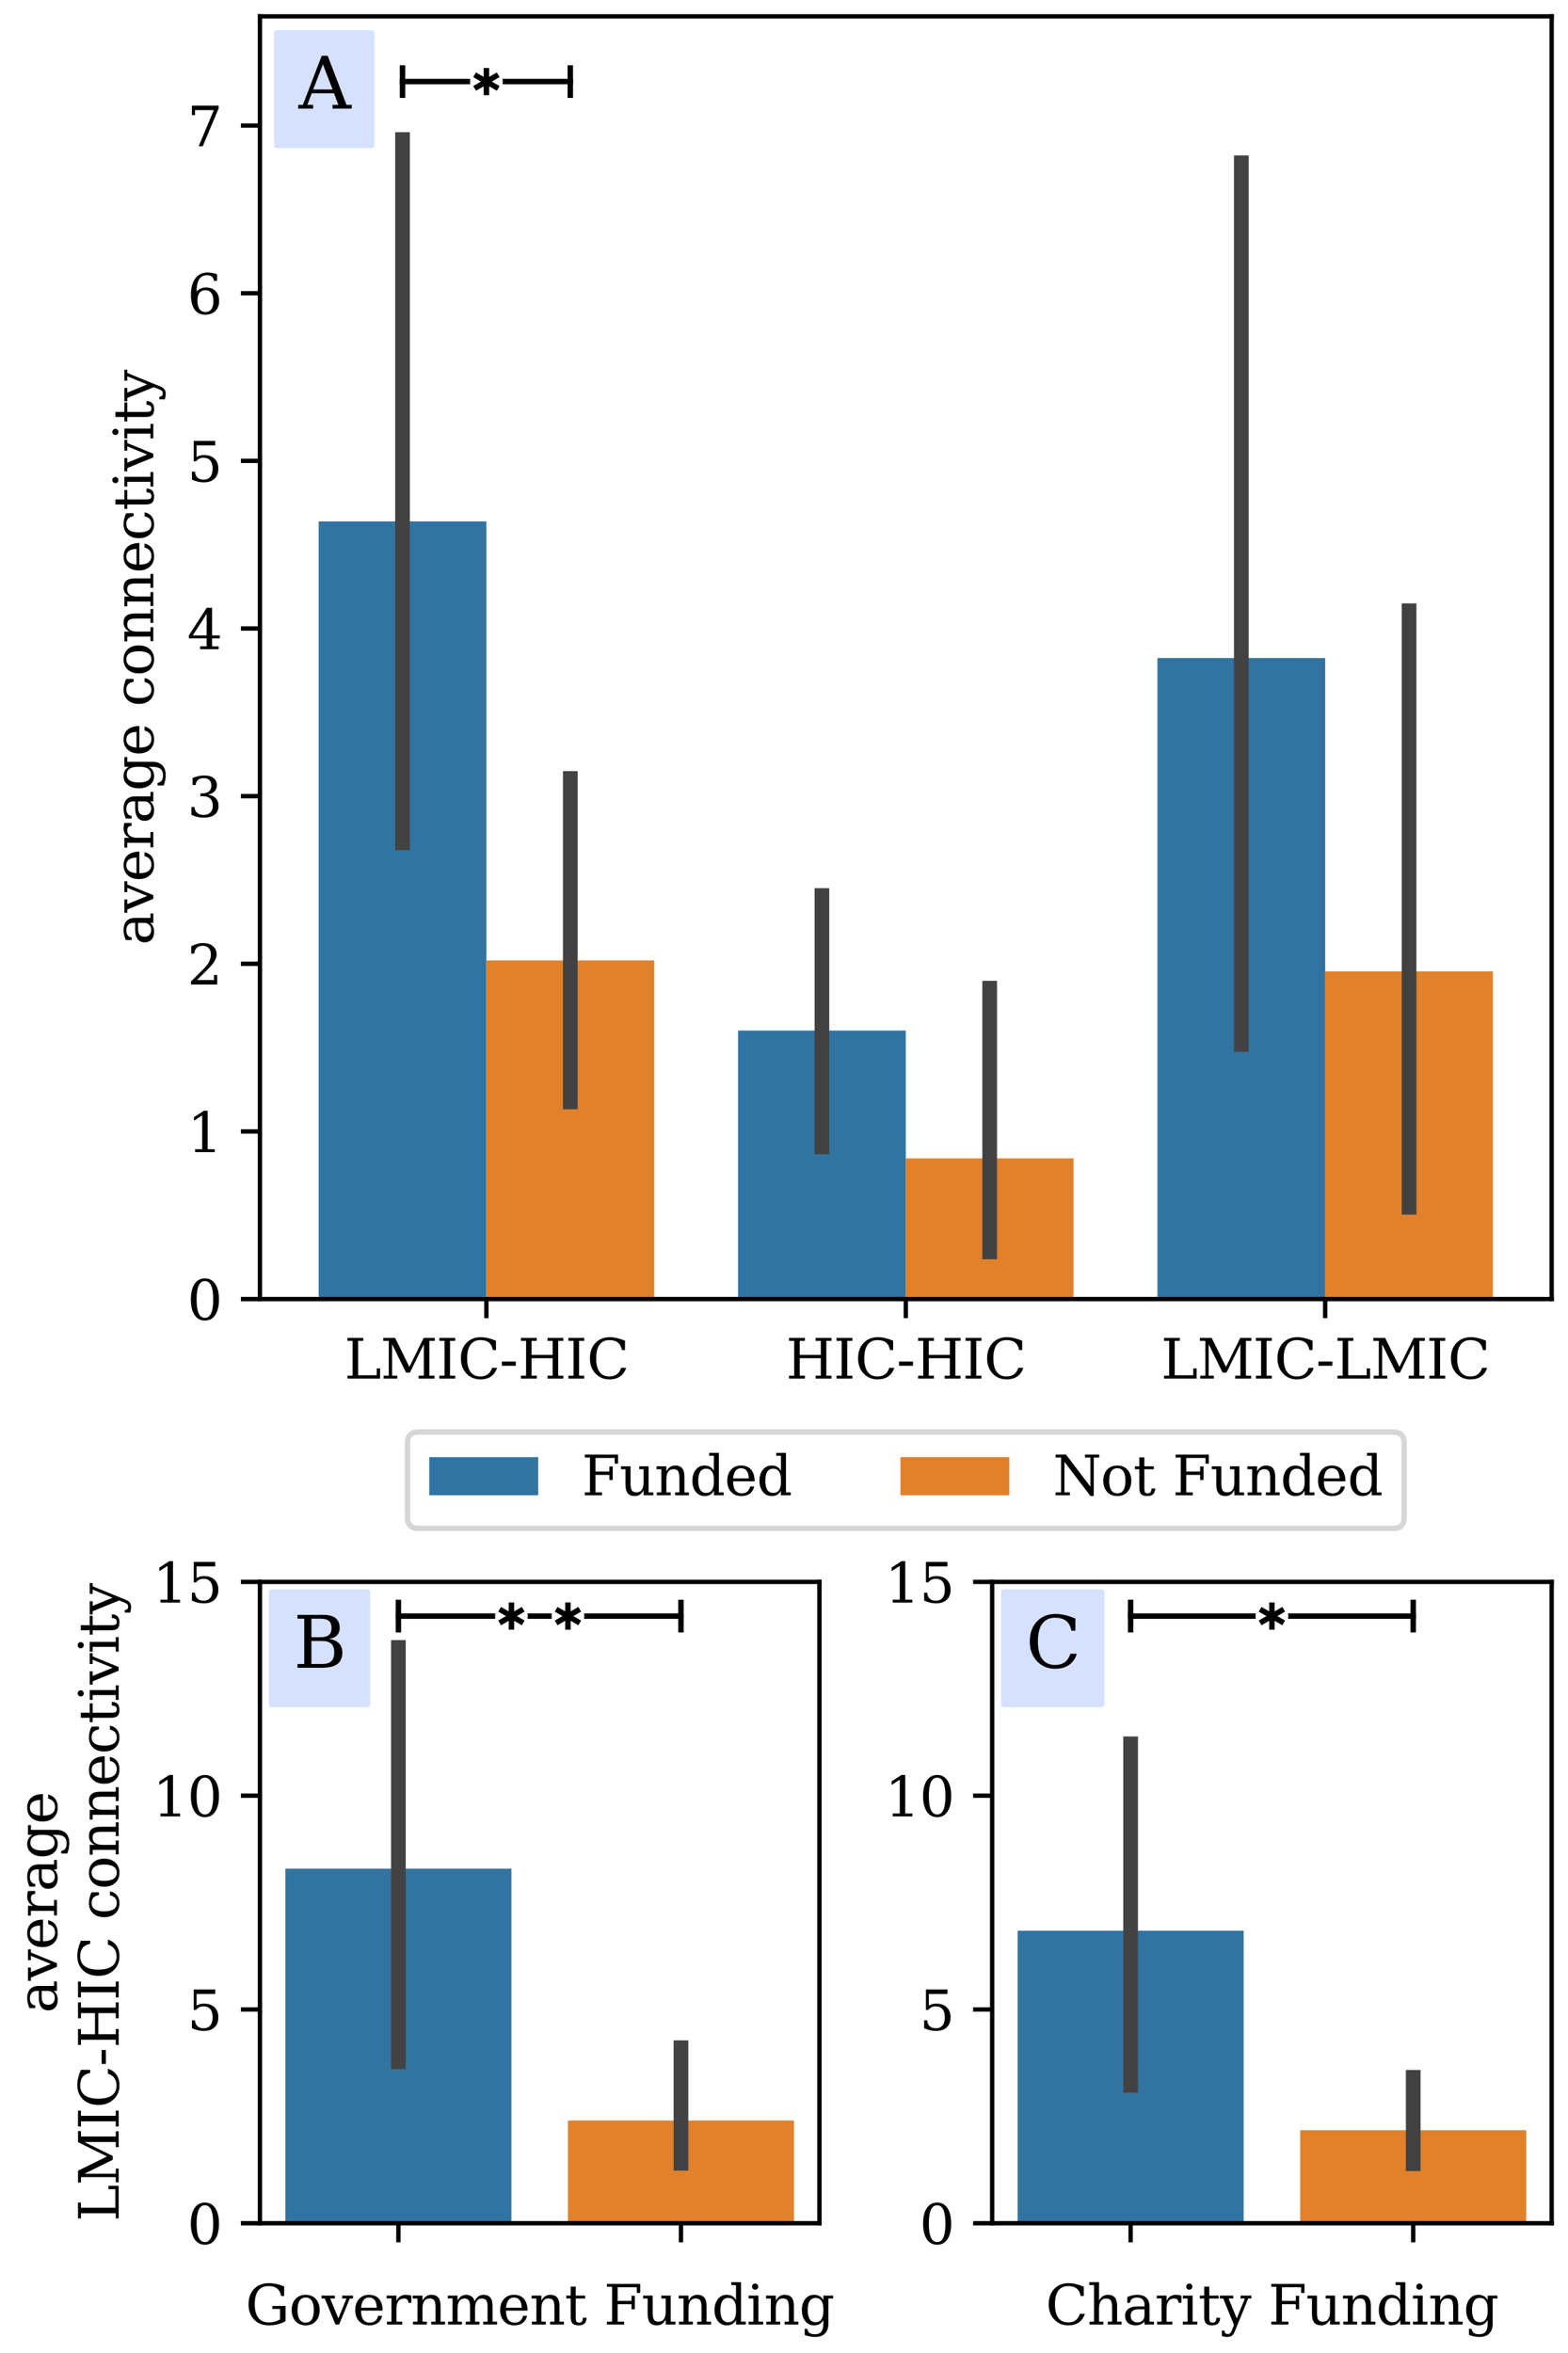 <?xml version="1.0" encoding="utf-8" standalone="no"?>
<!DOCTYPE svg PUBLIC "-//W3C//DTD SVG 1.1//EN"
  "http://www.w3.org/Graphics/SVG/1.1/DTD/svg11.dtd">
<svg xmlns:xlink="http://www.w3.org/1999/xlink" width="288pt" height="432pt" viewBox="0 0 288 432" xmlns="http://www.w3.org/2000/svg" version="1.1">
 <defs>
  <style type="text/css">*{stroke-linejoin: round; stroke-linecap: butt}</style>
 </defs>
 <g id="figure_1">
  <g id="patch_1">
   <path d="M 0 432 
L 288 432 
L 288 0 
L 0 0 
z
" style="fill: #ffffff"/>
  </g>
  <g id="axes_1">
   <g id="patch_2">
    <path d="M 47.743 238.504 
L 285 238.504 
L 285 3 
L 47.743 3 
z
" style="fill: #ffffff"/>
   </g>
   <g id="patch_3">
    <path d="M 58.528 238.504 
L 89.34 238.504 
L 89.34 95.728 
L 58.528 95.728 
z
" clip-path="url(#pea727754aa)" style="fill: #3274a1"/>
   </g>
   <g id="patch_4">
    <path d="M 135.559 238.504 
L 166.372 238.504 
L 166.372 189.202 
L 135.559 189.202 
z
" clip-path="url(#pea727754aa)" style="fill: #3274a1"/>
   </g>
   <g id="patch_5">
    <path d="M 212.59 238.504 
L 243.403 238.504 
L 243.403 120.806 
L 212.59 120.806 
z
" clip-path="url(#pea727754aa)" style="fill: #3274a1"/>
   </g>
   <g id="patch_6">
    <path d="M 89.34 238.504 
L 120.153 238.504 
L 120.153 176.329 
L 89.34 176.329 
z
" clip-path="url(#pea727754aa)" style="fill: #e1812c"/>
   </g>
   <g id="patch_7">
    <path d="M 166.372 238.504 
L 197.184 238.504 
L 197.184 212.675 
L 166.372 212.675 
z
" clip-path="url(#pea727754aa)" style="fill: #e1812c"/>
   </g>
   <g id="patch_8">
    <path d="M 243.403 238.504 
L 274.215 238.504 
L 274.215 178.34 
L 243.403 178.34 
z
" clip-path="url(#pea727754aa)" style="fill: #e1812c"/>
   </g>
   <g id="matplotlib.axis_1">
    <g id="xtick_1">
     <g id="line2d_1">
      <defs>
       <path id="m76a4010982" d="M 0 0 
L 0 3.5 
" style="stroke: #000000; stroke-width: 0.8"/>
      </defs>
      <g>
       <use xlink:href="#m76a4010982" x="89.34" y="238.504" style="stroke: #000000; stroke-width: 0.8"/>
      </g>
     </g>
     <g id="text_1">
      <!-- LMIC-HIC -->
      <g transform="translate(63.249 253.102)scale(0.1 -0.1)">
       <defs>
        <path id="DejaVuSerif-4c" d="M 353 0 
L 353 331 
L 947 331 
L 947 4331 
L 353 4331 
L 353 4666 
L 2175 4666 
L 2175 4331 
L 1581 4331 
L 1581 384 
L 3713 384 
L 3713 1166 
L 4097 1166 
L 4097 0 
L 353 0 
z
" transform="scale(0.016)"/>
        <path id="DejaVuSerif-4d" d="M 353 0 
L 353 331 
L 947 331 
L 947 4331 
L 319 4331 
L 319 4666 
L 1678 4666 
L 3316 1344 
L 4953 4666 
L 6228 4666 
L 6228 4331 
L 5606 4331 
L 5606 331 
L 6203 331 
L 6203 0 
L 4378 0 
L 4378 331 
L 4972 331 
L 4972 3938 
L 3372 684 
L 2931 684 
L 1331 3938 
L 1331 331 
L 1925 331 
L 1925 0 
L 353 0 
z
" transform="scale(0.016)"/>
        <path id="DejaVuSerif-49" d="M 1581 331 
L 2175 331 
L 2175 0 
L 353 0 
L 353 331 
L 947 331 
L 947 4331 
L 353 4331 
L 353 4666 
L 2175 4666 
L 2175 4331 
L 1581 4331 
L 1581 331 
z
" transform="scale(0.016)"/>
        <path id="DejaVuSerif-43" d="M 4513 1234 
Q 4306 581 3820 245 
Q 3334 -91 2591 -91 
Q 2134 -91 1743 65 
Q 1353 222 1050 525 
Q 700 875 529 1320 
Q 359 1766 359 2328 
Q 359 3416 987 4083 
Q 1616 4750 2644 4750 
Q 3025 4750 3456 4650 
Q 3888 4550 4384 4347 
L 4384 3272 
L 4031 3272 
Q 3916 3859 3567 4137 
Q 3219 4416 2591 4416 
Q 1844 4416 1459 3886 
Q 1075 3356 1075 2328 
Q 1075 1303 1459 773 
Q 1844 244 2591 244 
Q 3113 244 3450 492 
Q 3788 741 3938 1234 
L 4513 1234 
z
" transform="scale(0.016)"/>
        <path id="DejaVuSerif-2d" d="M 281 1959 
L 1881 1959 
L 1881 1472 
L 281 1472 
L 281 1959 
z
" transform="scale(0.016)"/>
        <path id="DejaVuSerif-48" d="M 353 0 
L 353 331 
L 947 331 
L 947 4331 
L 353 4331 
L 353 4666 
L 2175 4666 
L 2175 4331 
L 1581 4331 
L 1581 2719 
L 4000 2719 
L 4000 4331 
L 3406 4331 
L 3406 4666 
L 5228 4666 
L 5228 4331 
L 4634 4331 
L 4634 331 
L 5228 331 
L 5228 0 
L 3406 0 
L 3406 331 
L 4000 331 
L 4000 2338 
L 1581 2338 
L 1581 331 
L 2175 331 
L 2175 0 
L 353 0 
z
" transform="scale(0.016)"/>
       </defs>
       <use xlink:href="#DejaVuSerif-4c"/>
       <use xlink:href="#DejaVuSerif-4d" x="66.406"/>
       <use xlink:href="#DejaVuSerif-49" x="168.799"/>
       <use xlink:href="#DejaVuSerif-43" x="208.301"/>
       <use xlink:href="#DejaVuSerif-2d" x="284.814"/>
       <use xlink:href="#DejaVuSerif-48" x="318.604"/>
       <use xlink:href="#DejaVuSerif-49" x="405.811"/>
       <use xlink:href="#DejaVuSerif-43" x="445.312"/>
      </g>
     </g>
    </g>
    <g id="xtick_2">
     <g id="line2d_2">
      <g>
       <use xlink:href="#m76a4010982" x="166.372" y="238.504" style="stroke: #000000; stroke-width: 0.8"/>
      </g>
     </g>
     <g id="text_2">
      <!-- HIC-HIC -->
      <g transform="translate(144.36 253.102)scale(0.1 -0.1)">
       <use xlink:href="#DejaVuSerif-48"/>
       <use xlink:href="#DejaVuSerif-49" x="87.207"/>
       <use xlink:href="#DejaVuSerif-43" x="126.709"/>
       <use xlink:href="#DejaVuSerif-2d" x="203.223"/>
       <use xlink:href="#DejaVuSerif-48" x="237.012"/>
       <use xlink:href="#DejaVuSerif-49" x="324.219"/>
       <use xlink:href="#DejaVuSerif-43" x="363.721"/>
      </g>
     </g>
    </g>
    <g id="xtick_3">
     <g id="line2d_3">
      <g>
       <use xlink:href="#m76a4010982" x="243.403" y="238.504" style="stroke: #000000; stroke-width: 0.8"/>
      </g>
     </g>
     <g id="text_3">
      <!-- LMIC-LMIC -->
      <g transform="translate(213.232 253.102)scale(0.1 -0.1)">
       <use xlink:href="#DejaVuSerif-4c"/>
       <use xlink:href="#DejaVuSerif-4d" x="66.406"/>
       <use xlink:href="#DejaVuSerif-49" x="168.799"/>
       <use xlink:href="#DejaVuSerif-43" x="208.301"/>
       <use xlink:href="#DejaVuSerif-2d" x="284.814"/>
       <use xlink:href="#DejaVuSerif-4c" x="318.604"/>
       <use xlink:href="#DejaVuSerif-4d" x="385.01"/>
       <use xlink:href="#DejaVuSerif-49" x="487.402"/>
       <use xlink:href="#DejaVuSerif-43" x="526.904"/>
      </g>
     </g>
    </g>
   </g>
   <g id="matplotlib.axis_2">
    <g id="ytick_1">
     <g id="line2d_4">
      <defs>
       <path id="mca12a93a4d" d="M 0 0 
L -3.5 0 
" style="stroke: #000000; stroke-width: 0.8"/>
      </defs>
      <g>
       <use xlink:href="#mca12a93a4d" x="47.743" y="238.504" style="stroke: #000000; stroke-width: 0.8"/>
      </g>
     </g>
     <g id="text_4">
      <!-- 0 -->
      <g transform="translate(34.381 242.303)scale(0.1 -0.1)">
       <defs>
        <path id="DejaVuSerif-30" d="M 2034 219 
Q 2513 219 2750 744 
Q 2988 1269 2988 2328 
Q 2988 3391 2750 3916 
Q 2513 4441 2034 4441 
Q 1556 4441 1318 3916 
Q 1081 3391 1081 2328 
Q 1081 1269 1318 744 
Q 1556 219 2034 219 
z
M 2034 -91 
Q 1275 -91 848 546 
Q 422 1184 422 2328 
Q 422 3475 848 4112 
Q 1275 4750 2034 4750 
Q 2797 4750 3222 4112 
Q 3647 3475 3647 2328 
Q 3647 1184 3222 546 
Q 2797 -91 2034 -91 
z
" transform="scale(0.016)"/>
       </defs>
       <use xlink:href="#DejaVuSerif-30"/>
      </g>
     </g>
    </g>
    <g id="ytick_2">
     <g id="line2d_5">
      <g>
       <use xlink:href="#mca12a93a4d" x="47.743" y="207.726" style="stroke: #000000; stroke-width: 0.8"/>
      </g>
     </g>
     <g id="text_5">
      <!-- 1 -->
      <g transform="translate(34.381 211.525)scale(0.1 -0.1)">
       <defs>
        <path id="DejaVuSerif-31" d="M 909 0 
L 909 331 
L 1722 331 
L 1722 4213 
L 781 3603 
L 781 4013 
L 1919 4750 
L 2350 4750 
L 2350 331 
L 3163 331 
L 3163 0 
L 909 0 
z
" transform="scale(0.016)"/>
       </defs>
       <use xlink:href="#DejaVuSerif-31"/>
      </g>
     </g>
    </g>
    <g id="ytick_3">
     <g id="line2d_6">
      <g>
       <use xlink:href="#mca12a93a4d" x="47.743" y="176.948" style="stroke: #000000; stroke-width: 0.8"/>
      </g>
     </g>
     <g id="text_6">
      <!-- 2 -->
      <g transform="translate(34.381 180.747)scale(0.1 -0.1)">
       <defs>
        <path id="DejaVuSerif-32" d="M 819 3553 
L 469 3553 
L 469 4384 
Q 803 4563 1142 4656 
Q 1481 4750 1806 4750 
Q 2534 4750 2956 4397 
Q 3378 4044 3378 3438 
Q 3378 2753 2422 1800 
Q 2347 1728 2309 1691 
L 1131 513 
L 3078 513 
L 3078 1088 
L 3444 1088 
L 3444 0 
L 434 0 
L 434 341 
L 1850 1753 
Q 2319 2222 2519 2614 
Q 2719 3006 2719 3438 
Q 2719 3909 2473 4175 
Q 2228 4441 1797 4441 
Q 1350 4441 1106 4219 
Q 863 3997 819 3553 
z
" transform="scale(0.016)"/>
       </defs>
       <use xlink:href="#DejaVuSerif-32"/>
      </g>
     </g>
    </g>
    <g id="ytick_4">
     <g id="line2d_7">
      <g>
       <use xlink:href="#mca12a93a4d" x="47.743" y="146.17" style="stroke: #000000; stroke-width: 0.8"/>
      </g>
     </g>
     <g id="text_7">
      <!-- 3 -->
      <g transform="translate(34.381 149.969)scale(0.1 -0.1)">
       <defs>
        <path id="DejaVuSerif-33" d="M 622 4469 
Q 988 4606 1323 4678 
Q 1659 4750 1953 4750 
Q 2638 4750 3022 4454 
Q 3406 4159 3406 3634 
Q 3406 3213 3140 2930 
Q 2875 2647 2388 2547 
Q 2963 2466 3280 2130 
Q 3597 1794 3597 1259 
Q 3597 606 3158 257 
Q 2719 -91 1894 -91 
Q 1528 -91 1179 -12 
Q 831 66 488 225 
L 488 1131 
L 838 1131 
Q 869 681 1141 450 
Q 1413 219 1906 219 
Q 2384 219 2661 495 
Q 2938 772 2938 1253 
Q 2938 1803 2653 2086 
Q 2369 2369 1819 2369 
L 1522 2369 
L 1522 2688 
L 1678 2688 
Q 2225 2688 2498 2914 
Q 2772 3141 2772 3597 
Q 2772 4006 2547 4223 
Q 2322 4441 1900 4441 
Q 1478 4441 1245 4241 
Q 1013 4041 972 3647 
L 622 3647 
L 622 4469 
z
" transform="scale(0.016)"/>
       </defs>
       <use xlink:href="#DejaVuSerif-33"/>
      </g>
     </g>
    </g>
    <g id="ytick_5">
     <g id="line2d_8">
      <g>
       <use xlink:href="#mca12a93a4d" x="47.743" y="115.392" style="stroke: #000000; stroke-width: 0.8"/>
      </g>
     </g>
     <g id="text_8">
      <!-- 4 -->
      <g transform="translate(34.381 119.191)scale(0.1 -0.1)">
       <defs>
        <path id="DejaVuSerif-34" d="M 2234 1581 
L 2234 4063 
L 641 1581 
L 2234 1581 
z
M 3609 0 
L 1484 0 
L 1484 331 
L 2234 331 
L 2234 1247 
L 197 1247 
L 197 1588 
L 2241 4750 
L 2859 4750 
L 2859 1581 
L 3750 1581 
L 3750 1247 
L 2859 1247 
L 2859 331 
L 3609 331 
L 3609 0 
z
" transform="scale(0.016)"/>
       </defs>
       <use xlink:href="#DejaVuSerif-34"/>
      </g>
     </g>
    </g>
    <g id="ytick_6">
     <g id="line2d_9">
      <g>
       <use xlink:href="#mca12a93a4d" x="47.743" y="84.613" style="stroke: #000000; stroke-width: 0.8"/>
      </g>
     </g>
     <g id="text_9">
      <!-- 5 -->
      <g transform="translate(34.381 88.413)scale(0.1 -0.1)">
       <defs>
        <path id="DejaVuSerif-35" d="M 3219 4666 
L 3219 4153 
L 1081 4153 
L 1081 2816 
Q 1244 2928 1461 2984 
Q 1678 3041 1947 3041 
Q 2703 3041 3140 2622 
Q 3578 2203 3578 1478 
Q 3578 738 3136 323 
Q 2694 -91 1894 -91 
Q 1572 -91 1234 -12 
Q 897 66 544 225 
L 544 1131 
L 897 1131 
Q 925 688 1179 453 
Q 1434 219 1894 219 
Q 2388 219 2653 544 
Q 2919 869 2919 1478 
Q 2919 2084 2655 2407 
Q 2391 2731 1894 2731 
Q 1613 2731 1398 2631 
Q 1184 2531 1019 2322 
L 750 2322 
L 750 4666 
L 3219 4666 
z
" transform="scale(0.016)"/>
       </defs>
       <use xlink:href="#DejaVuSerif-35"/>
      </g>
     </g>
    </g>
    <g id="ytick_7">
     <g id="line2d_10">
      <g>
       <use xlink:href="#mca12a93a4d" x="47.743" y="53.835" style="stroke: #000000; stroke-width: 0.8"/>
      </g>
     </g>
     <g id="text_10">
      <!-- 6 -->
      <g transform="translate(34.381 57.635)scale(0.1 -0.1)">
       <defs>
        <path id="DejaVuSerif-36" d="M 2094 219 
Q 2534 219 2771 542 
Q 3009 866 3009 1472 
Q 3009 2078 2771 2401 
Q 2534 2725 2094 2725 
Q 1647 2725 1412 2412 
Q 1178 2100 1178 1509 
Q 1178 888 1415 553 
Q 1653 219 2094 219 
z
M 1075 2569 
Q 1288 2803 1556 2918 
Q 1825 3034 2163 3034 
Q 2859 3034 3264 2615 
Q 3669 2197 3669 1472 
Q 3669 763 3233 336 
Q 2797 -91 2069 -91 
Q 1278 -91 853 498 
Q 428 1088 428 2181 
Q 428 3406 931 4078 
Q 1434 4750 2350 4750 
Q 2597 4750 2869 4703 
Q 3141 4656 3425 4563 
L 3425 3794 
L 3072 3794 
Q 3034 4109 2831 4275 
Q 2628 4441 2284 4441 
Q 1678 4441 1381 3981 
Q 1084 3522 1075 2569 
z
" transform="scale(0.016)"/>
       </defs>
       <use xlink:href="#DejaVuSerif-36"/>
      </g>
     </g>
    </g>
    <g id="ytick_8">
     <g id="line2d_11">
      <g>
       <use xlink:href="#mca12a93a4d" x="47.743" y="23.057" style="stroke: #000000; stroke-width: 0.8"/>
      </g>
     </g>
     <g id="text_11">
      <!-- 7 -->
      <g transform="translate(34.381 26.857)scale(0.1 -0.1)">
       <defs>
        <path id="DejaVuSerif-37" d="M 3609 4347 
L 1784 0 
L 1319 0 
L 3059 4153 
L 903 4153 
L 903 3578 
L 538 3578 
L 538 4666 
L 3609 4666 
L 3609 4347 
z
" transform="scale(0.016)"/>
       </defs>
       <use xlink:href="#DejaVuSerif-37"/>
      </g>
     </g>
    </g>
    <g id="text_12">
     <!-- average connectivity -->
     <g transform="translate(28.159 173.515)rotate(-90)scale(0.1 -0.1)">
      <defs>
       <path id="DejaVuSerif-61" d="M 2547 1044 
L 2547 1747 
L 1806 1747 
Q 1378 1747 1168 1562 
Q 959 1378 959 997 
Q 959 650 1171 447 
Q 1384 244 1747 244 
Q 2106 244 2326 466 
Q 2547 688 2547 1044 
z
M 3122 2075 
L 3122 331 
L 3634 331 
L 3634 0 
L 2547 0 
L 2547 359 
Q 2356 128 2106 18 
Q 1856 -91 1522 -91 
Q 969 -91 644 203 
Q 319 497 319 997 
Q 319 1513 691 1797 
Q 1063 2081 1741 2081 
L 2547 2081 
L 2547 2309 
Q 2547 2688 2317 2895 
Q 2088 3103 1672 3103 
Q 1328 3103 1125 2947 
Q 922 2791 872 2484 
L 575 2484 
L 575 3156 
Q 875 3284 1158 3348 
Q 1441 3413 1709 3413 
Q 2400 3413 2761 3070 
Q 3122 2728 3122 2075 
z
" transform="scale(0.016)"/>
       <path id="DejaVuSerif-76" d="M 1581 0 
L 359 2988 
L -19 2988 
L -19 3322 
L 1509 3322 
L 1509 2988 
L 978 2988 
L 1913 703 
L 2847 2988 
L 2350 2988 
L 2350 3322 
L 3597 3322 
L 3597 2988 
L 3225 2988 
L 2003 0 
L 1581 0 
z
" transform="scale(0.016)"/>
       <path id="DejaVuSerif-65" d="M 3469 1600 
L 991 1600 
L 991 1575 
Q 991 903 1244 561 
Q 1497 219 1991 219 
Q 2369 219 2611 417 
Q 2853 616 2950 1006 
L 3413 1006 
Q 3275 459 2904 184 
Q 2534 -91 1931 -91 
Q 1203 -91 761 389 
Q 319 869 319 1663 
Q 319 2450 753 2931 
Q 1188 3413 1894 3413 
Q 2647 3413 3050 2948 
Q 3453 2484 3469 1600 
z
M 2791 1931 
Q 2772 2513 2545 2808 
Q 2319 3103 1894 3103 
Q 1497 3103 1269 2806 
Q 1041 2509 991 1931 
L 2791 1931 
z
" transform="scale(0.016)"/>
       <path id="DejaVuSerif-72" d="M 3059 3328 
L 3059 2497 
L 2728 2497 
Q 2713 2744 2591 2866 
Q 2469 2988 2234 2988 
Q 1809 2988 1582 2694 
Q 1356 2400 1356 1850 
L 1356 331 
L 2022 331 
L 2022 0 
L 263 0 
L 263 331 
L 781 331 
L 781 2994 
L 231 2994 
L 231 3322 
L 1356 3322 
L 1356 2731 
Q 1525 3078 1790 3245 
Q 2056 3413 2438 3413 
Q 2578 3413 2733 3391 
Q 2888 3369 3059 3328 
z
" transform="scale(0.016)"/>
       <path id="DejaVuSerif-67" d="M 3359 2988 
L 3359 72 
Q 3359 -644 2965 -1033 
Q 2572 -1422 1844 -1422 
Q 1516 -1422 1216 -1362 
Q 916 -1303 641 -1184 
L 641 -488 
L 941 -488 
Q 997 -813 1206 -963 
Q 1416 -1113 1806 -1113 
Q 2313 -1113 2548 -827 
Q 2784 -541 2784 72 
L 2784 519 
Q 2616 206 2355 57 
Q 2094 -91 1709 -91 
Q 1097 -91 708 395 
Q 319 881 319 1663 
Q 319 2444 706 2928 
Q 1094 3413 1709 3413 
Q 2094 3413 2355 3264 
Q 2616 3116 2784 2803 
L 2784 3322 
L 3909 3322 
L 3909 2988 
L 3359 2988 
z
M 2784 1825 
Q 2784 2422 2554 2737 
Q 2325 3053 1888 3053 
Q 1444 3053 1217 2703 
Q 991 2353 991 1663 
Q 991 975 1217 622 
Q 1444 269 1888 269 
Q 2325 269 2554 583 
Q 2784 897 2784 1497 
L 2784 1825 
z
" transform="scale(0.016)"/>
       <path id="DejaVuSerif-20" transform="scale(0.016)"/>
       <path id="DejaVuSerif-63" d="M 3291 997 
Q 3169 466 2822 187 
Q 2475 -91 1925 -91 
Q 1200 -91 759 389 
Q 319 869 319 1663 
Q 319 2459 759 2936 
Q 1200 3413 1925 3413 
Q 2241 3413 2553 3339 
Q 2866 3266 3181 3116 
L 3181 2266 
L 2847 2266 
Q 2781 2703 2561 2903 
Q 2341 3103 1931 3103 
Q 1466 3103 1228 2742 
Q 991 2381 991 1663 
Q 991 944 1227 581 
Q 1463 219 1931 219 
Q 2303 219 2525 412 
Q 2747 606 2828 997 
L 3291 997 
z
" transform="scale(0.016)"/>
       <path id="DejaVuSerif-6f" d="M 1925 219 
Q 2388 219 2623 584 
Q 2859 950 2859 1663 
Q 2859 2375 2623 2739 
Q 2388 3103 1925 3103 
Q 1463 3103 1227 2739 
Q 991 2375 991 1663 
Q 991 950 1228 584 
Q 1466 219 1925 219 
z
M 1925 -91 
Q 1200 -91 759 389 
Q 319 869 319 1663 
Q 319 2456 758 2934 
Q 1197 3413 1925 3413 
Q 2653 3413 3092 2934 
Q 3531 2456 3531 1663 
Q 3531 869 3092 389 
Q 2653 -91 1925 -91 
z
" transform="scale(0.016)"/>
       <path id="DejaVuSerif-6e" d="M 263 0 
L 263 331 
L 781 331 
L 781 2988 
L 231 2988 
L 231 3322 
L 1356 3322 
L 1356 2731 
Q 1516 3069 1770 3241 
Q 2025 3413 2363 3413 
Q 2913 3413 3172 3097 
Q 3431 2781 3431 2113 
L 3431 331 
L 3944 331 
L 3944 0 
L 2356 0 
L 2356 331 
L 2853 331 
L 2853 1931 
Q 2853 2541 2703 2767 
Q 2553 2994 2175 2994 
Q 1775 2994 1565 2701 
Q 1356 2409 1356 1850 
L 1356 331 
L 1856 331 
L 1856 0 
L 263 0 
z
" transform="scale(0.016)"/>
       <path id="DejaVuSerif-74" d="M 691 2988 
L 184 2988 
L 184 3322 
L 691 3322 
L 691 4353 
L 1269 4353 
L 1269 3322 
L 2350 3322 
L 2350 2988 
L 1269 2988 
L 1269 878 
Q 1269 456 1350 337 
Q 1431 219 1650 219 
Q 1875 219 1978 351 
Q 2081 484 2088 781 
L 2522 781 
Q 2497 328 2275 118 
Q 2053 -91 1600 -91 
Q 1103 -91 897 129 
Q 691 350 691 878 
L 691 2988 
z
" transform="scale(0.016)"/>
       <path id="DejaVuSerif-69" d="M 622 4353 
Q 622 4497 726 4603 
Q 831 4709 978 4709 
Q 1122 4709 1226 4603 
Q 1331 4497 1331 4353 
Q 1331 4206 1228 4103 
Q 1125 4000 978 4000 
Q 831 4000 726 4103 
Q 622 4206 622 4353 
z
M 1356 331 
L 1900 331 
L 1900 0 
L 231 0 
L 231 331 
L 781 331 
L 781 2988 
L 231 2988 
L 231 3322 
L 1356 3322 
L 1356 331 
z
" transform="scale(0.016)"/>
       <path id="DejaVuSerif-79" d="M 1381 -609 
L 1600 -56 
L 359 2988 
L -19 2988 
L -19 3322 
L 1509 3322 
L 1509 2988 
L 978 2988 
L 1913 703 
L 2847 2988 
L 2350 2988 
L 2350 3322 
L 3597 3322 
L 3597 2988 
L 3225 2988 
L 1703 -750 
Q 1547 -1138 1356 -1280 
Q 1166 -1422 819 -1422 
Q 672 -1422 517 -1397 
Q 363 -1372 206 -1325 
L 206 -691 
L 500 -691 
Q 519 -903 608 -995 
Q 697 -1088 884 -1088 
Q 1056 -1088 1161 -992 
Q 1266 -897 1381 -609 
z
" transform="scale(0.016)"/>
      </defs>
      <use xlink:href="#DejaVuSerif-61"/>
      <use xlink:href="#DejaVuSerif-76" x="59.619"/>
      <use xlink:href="#DejaVuSerif-65" x="116.113"/>
      <use xlink:href="#DejaVuSerif-72" x="175.293"/>
      <use xlink:href="#DejaVuSerif-61" x="223.096"/>
      <use xlink:href="#DejaVuSerif-67" x="282.715"/>
      <use xlink:href="#DejaVuSerif-65" x="346.729"/>
      <use xlink:href="#DejaVuSerif-20" x="405.908"/>
      <use xlink:href="#DejaVuSerif-63" x="437.695"/>
      <use xlink:href="#DejaVuSerif-6f" x="493.701"/>
      <use xlink:href="#DejaVuSerif-6e" x="553.906"/>
      <use xlink:href="#DejaVuSerif-6e" x="618.311"/>
      <use xlink:href="#DejaVuSerif-65" x="682.715"/>
      <use xlink:href="#DejaVuSerif-63" x="741.895"/>
      <use xlink:href="#DejaVuSerif-74" x="797.9"/>
      <use xlink:href="#DejaVuSerif-69" x="838.086"/>
      <use xlink:href="#DejaVuSerif-76" x="870.068"/>
      <use xlink:href="#DejaVuSerif-69" x="926.562"/>
      <use xlink:href="#DejaVuSerif-74" x="958.545"/>
      <use xlink:href="#DejaVuSerif-79" x="998.73"/>
     </g>
    </g>
   </g>
   <g id="line2d_12">
    <path d="M 73.934 154.733 
L 73.934 25.622 
" clip-path="url(#pea727754aa)" style="fill: none; stroke: #424242; stroke-width: 2.7; stroke-linecap: square"/>
   </g>
   <g id="line2d_13">
    <path d="M 150.965 210.575 
L 150.965 164.408 
" clip-path="url(#pea727754aa)" style="fill: none; stroke: #424242; stroke-width: 2.7; stroke-linecap: square"/>
   </g>
   <g id="line2d_14">
    <path d="M 227.997 191.767 
L 227.997 29.883 
" clip-path="url(#pea727754aa)" style="fill: none; stroke: #424242; stroke-width: 2.7; stroke-linecap: square"/>
   </g>
   <g id="line2d_15">
    <path d="M 104.747 202.312 
L 104.747 142.922 
" clip-path="url(#pea727754aa)" style="fill: none; stroke: #424242; stroke-width: 2.7; stroke-linecap: square"/>
   </g>
   <g id="line2d_16">
    <path d="M 181.778 229.843 
L 181.778 181.421 
" clip-path="url(#pea727754aa)" style="fill: none; stroke: #424242; stroke-width: 2.7; stroke-linecap: square"/>
   </g>
   <g id="line2d_17">
    <path d="M 258.809 221.649 
L 258.809 112.128 
" clip-path="url(#pea727754aa)" style="fill: none; stroke: #424242; stroke-width: 2.7; stroke-linecap: square"/>
   </g>
   <g id="line2d_18">
    <path d="M 73.934 14.978 
L 104.747 14.978 
" clip-path="url(#pea727754aa)" style="fill: none; stroke: #000000; stroke-linecap: square"/>
    <defs>
     <path id="m833e2dbeca" d="M 0 3 
L 0 -3 
" style="stroke: #000000"/>
    </defs>
    <g clip-path="url(#pea727754aa)">
     <use xlink:href="#m833e2dbeca" x="73.934" y="14.978" style="stroke: #000000"/>
     <use xlink:href="#m833e2dbeca" x="104.747" y="14.978" style="stroke: #000000"/>
    </g>
   </g>
   <g id="line2d_19">
    <path d="M 89.34 14.978 
" clip-path="url(#pea727754aa)" style="fill: none; stroke: #ffffff; stroke-width: 1.5; stroke-linecap: square"/>
    <defs>
     <path id="m40048823b2" d="M 0 2.5 
C 0.663 2.5 1.299 2.237 1.768 1.768 
C 2.237 1.299 2.5 0.663 2.5 0 
C 2.5 -0.663 2.237 -1.299 1.768 -1.768 
C 1.299 -2.237 0.663 -2.5 0 -2.5 
C -0.663 -2.5 -1.299 -2.237 -1.768 -1.768 
C -2.237 -1.299 -2.5 -0.663 -2.5 0 
C -2.5 0.663 -2.237 1.299 -1.768 1.768 
C -1.299 2.237 -0.663 2.5 0 2.5 
z
" style="stroke: #ffffff"/>
    </defs>
    <g clip-path="url(#pea727754aa)">
     <use xlink:href="#m40048823b2" x="89.34" y="14.978" style="fill: #ffffff; stroke: #ffffff"/>
    </g>
   </g>
   <g id="line2d_20">
    <path d="M 89.34 14.978 
" clip-path="url(#pea727754aa)" style="fill: none; stroke: #000000; stroke-width: 1.5; stroke-linecap: square"/>
    <defs>
     <path id="m273ae4c7ab" d="M 0 -2.5 
L 0 0 
L -2.165 -1.25 
L 0 0 
L -2.165 1.25 
L 0 0 
L -0 2.5 
L 0 0 
L 2.165 1.25 
L 0 0 
L 2.165 -1.25 
L 0 0 
z
" style="stroke: #000000; stroke-linejoin: bevel"/>
    </defs>
    <g clip-path="url(#pea727754aa)">
     <use xlink:href="#m273ae4c7ab" x="89.34" y="14.978" style="stroke: #000000; stroke-linejoin: bevel"/>
    </g>
   </g>
   <g id="patch_9">
    <path d="M 47.743 238.504 
L 47.743 3 
" style="fill: none; stroke: #000000; stroke-width: 0.8; stroke-linejoin: miter; stroke-linecap: square"/>
   </g>
   <g id="patch_10">
    <path d="M 285 238.504 
L 285 3 
" style="fill: none; stroke: #000000; stroke-width: 0.8; stroke-linejoin: miter; stroke-linecap: square"/>
   </g>
   <g id="patch_11">
    <path d="M 47.743 238.504 
L 285 238.504 
" style="fill: none; stroke: #000000; stroke-width: 0.8; stroke-linejoin: miter; stroke-linecap: square"/>
   </g>
   <g id="patch_12">
    <path d="M 47.743 3 
L 285 3 
" style="fill: none; stroke: #000000; stroke-width: 0.8; stroke-linejoin: miter; stroke-linecap: square"/>
   </g>
   <g id="text_13">
    <g id="patch_13">
     <path d="M 50.831 26.677 
L 68.279 26.677 
L 68.279 6.035 
L 50.831 6.035 
z
" style="fill: #d6e1ff; stroke: #d6e1ff; stroke-linejoin: miter"/>
    </g>
    <!-- A -->
    <g transform="translate(54.861 19.943)scale(0.13 -0.13)">
     <defs>
      <path id="DejaVuSerif-41" d="M 1281 1691 
L 2994 1691 
L 2138 3909 
L 1281 1691 
z
M -38 0 
L -38 331 
L 372 331 
L 2034 4666 
L 2559 4666 
L 4225 331 
L 4684 331 
L 4684 0 
L 2988 0 
L 2988 331 
L 3506 331 
L 3116 1356 
L 1153 1356 
L 763 331 
L 1275 331 
L 1275 0 
L -38 0 
z
" transform="scale(0.016)"/>
     </defs>
     <use xlink:href="#DejaVuSerif-41"/>
    </g>
   </g>
   <g id="legend_1">
    <g id="patch_14">
     <path d="M 76.846 280.604 
L 255.897 280.604 
Q 257.897 280.604 257.897 278.604 
L 257.897 264.926 
Q 257.897 262.926 255.897 262.926 
L 76.846 262.926 
Q 74.846 262.926 74.846 264.926 
L 74.846 278.604 
Q 74.846 280.604 76.846 280.604 
z
" style="fill: #ffffff; opacity: 0.8; stroke: #cccccc; stroke-linejoin: miter"/>
    </g>
    <g id="patch_15">
     <path d="M 78.846 274.525 
L 98.846 274.525 
L 98.846 267.525 
L 78.846 267.525 
z
" style="fill: #3274a1"/>
    </g>
    <g id="text_14">
     <!-- Funded -->
     <g transform="translate(106.846 274.525)scale(0.1 -0.1)">
      <defs>
       <path id="DejaVuSerif-46" d="M 353 0 
L 353 331 
L 947 331 
L 947 4331 
L 353 4331 
L 353 4666 
L 4172 4666 
L 4172 3628 
L 3788 3628 
L 3788 4281 
L 1581 4281 
L 1581 2719 
L 3175 2719 
L 3175 3303 
L 3559 3303 
L 3559 1753 
L 3175 1753 
L 3175 2338 
L 1581 2338 
L 1581 331 
L 2328 331 
L 2328 0 
L 353 0 
z
" transform="scale(0.016)"/>
       <path id="DejaVuSerif-75" d="M 2266 3322 
L 3341 3322 
L 3341 331 
L 3884 331 
L 3884 0 
L 2766 0 
L 2766 588 
Q 2606 256 2353 82 
Q 2100 -91 1766 -91 
Q 1213 -91 952 223 
Q 691 538 691 1209 
L 691 2988 
L 172 2988 
L 172 3322 
L 1269 3322 
L 1269 1388 
Q 1269 781 1417 556 
Q 1566 331 1947 331 
Q 2347 331 2556 625 
Q 2766 919 2766 1478 
L 2766 2988 
L 2266 2988 
L 2266 3322 
z
" transform="scale(0.016)"/>
       <path id="DejaVuSerif-64" d="M 3359 331 
L 3909 331 
L 3909 0 
L 2784 0 
L 2784 519 
Q 2616 206 2355 57 
Q 2094 -91 1709 -91 
Q 1097 -91 708 395 
Q 319 881 319 1663 
Q 319 2444 706 2928 
Q 1094 3413 1709 3413 
Q 2094 3413 2355 3264 
Q 2616 3116 2784 2803 
L 2784 4531 
L 2241 4531 
L 2241 4863 
L 3359 4863 
L 3359 331 
z
M 2784 1497 
L 2784 1825 
Q 2784 2422 2554 2737 
Q 2325 3053 1888 3053 
Q 1444 3053 1217 2703 
Q 991 2353 991 1663 
Q 991 975 1217 622 
Q 1444 269 1888 269 
Q 2325 269 2554 583 
Q 2784 897 2784 1497 
z
" transform="scale(0.016)"/>
      </defs>
      <use xlink:href="#DejaVuSerif-46"/>
      <use xlink:href="#DejaVuSerif-75" x="69.385"/>
      <use xlink:href="#DejaVuSerif-6e" x="133.789"/>
      <use xlink:href="#DejaVuSerif-64" x="198.193"/>
      <use xlink:href="#DejaVuSerif-65" x="262.207"/>
      <use xlink:href="#DejaVuSerif-64" x="321.387"/>
     </g>
    </g>
    <g id="patch_16">
     <path d="M 165.388 274.525 
L 185.388 274.525 
L 185.388 267.525 
L 165.388 267.525 
z
" style="fill: #e1812c"/>
    </g>
    <g id="text_15">
     <!-- Not Funded -->
     <g transform="translate(193.388 274.525)scale(0.1 -0.1)">
      <defs>
       <path id="DejaVuSerif-4e" d="M 313 0 
L 313 331 
L 941 331 
L 941 4331 
L 313 4331 
L 313 4666 
L 1509 4666 
L 4306 984 
L 4306 4331 
L 3681 4331 
L 3681 4666 
L 5319 4666 
L 5319 4331 
L 4691 4331 
L 4691 -91 
L 4313 -91 
L 1325 3841 
L 1325 331 
L 1953 331 
L 1953 0 
L 313 0 
z
" transform="scale(0.016)"/>
      </defs>
      <use xlink:href="#DejaVuSerif-4e"/>
      <use xlink:href="#DejaVuSerif-6f" x="87.5"/>
      <use xlink:href="#DejaVuSerif-74" x="147.705"/>
      <use xlink:href="#DejaVuSerif-20" x="187.891"/>
      <use xlink:href="#DejaVuSerif-46" x="219.678"/>
      <use xlink:href="#DejaVuSerif-75" x="289.062"/>
      <use xlink:href="#DejaVuSerif-6e" x="353.467"/>
      <use xlink:href="#DejaVuSerif-64" x="417.871"/>
      <use xlink:href="#DejaVuSerif-65" x="481.885"/>
      <use xlink:href="#DejaVuSerif-64" x="541.064"/>
     </g>
    </g>
   </g>
  </g>
  <g id="axes_2">
   <g id="patch_17">
    <path d="M 47.743 408.179 
L 150.509 408.179 
L 150.509 290.428 
L 47.743 290.428 
z
" style="fill: #ffffff"/>
   </g>
   <g id="patch_18">
    <path d="M 52.415 408.179 
L 93.936 408.179 
L 93.936 343.081 
L 52.415 343.081 
z
" clip-path="url(#p650b8d8b9a)" style="fill: #3274a1"/>
   </g>
   <g id="patch_19">
    <path d="M 104.316 408.179 
L 145.837 408.179 
L 145.837 389.316 
L 104.316 389.316 
z
" clip-path="url(#p650b8d8b9a)" style="fill: #e1812c"/>
   </g>
   <g id="matplotlib.axis_3">
    <g id="xtick_4">
     <g id="line2d_21">
      <g>
       <use xlink:href="#m76a4010982" x="73.175" y="408.179" style="stroke: #000000; stroke-width: 0.8"/>
      </g>
     </g>
    </g>
    <g id="xtick_5">
     <g id="line2d_22">
      <g>
       <use xlink:href="#m76a4010982" x="125.077" y="408.179" style="stroke: #000000; stroke-width: 0.8"/>
      </g>
     </g>
    </g>
    <g id="text_16">
     <!-- Government Funding -->
     <g transform="translate(45.076 426.778)scale(0.1 -0.1)">
      <defs>
       <path id="DejaVuSerif-47" d="M 4097 3272 
Q 3988 3856 3641 4136 
Q 3294 4416 2675 4416 
Q 1869 4416 1472 3897 
Q 1075 3378 1075 2328 
Q 1075 1300 1484 772 
Q 1894 244 2688 244 
Q 3041 244 3362 331 
Q 3684 419 3975 594 
L 3975 1797 
L 3097 1797 
L 3097 2131 
L 4609 2131 
L 4609 391 
Q 4194 150 3714 29 
Q 3234 -91 2688 -91 
Q 1631 -91 995 570 
Q 359 1231 359 2328 
Q 359 3434 996 4092 
Q 1634 4750 2713 4750 
Q 3113 4750 3539 4658 
Q 3966 4566 4447 4378 
L 4447 3272 
L 4097 3272 
z
" transform="scale(0.016)"/>
       <path id="DejaVuSerif-6d" d="M 3316 2675 
Q 3481 3041 3739 3227 
Q 3997 3413 4341 3413 
Q 4863 3413 5119 3089 
Q 5375 2766 5375 2113 
L 5375 331 
L 5894 331 
L 5894 0 
L 4300 0 
L 4300 331 
L 4800 331 
L 4800 2047 
Q 4800 2556 4650 2772 
Q 4500 2988 4153 2988 
Q 3769 2988 3567 2697 
Q 3366 2406 3366 1850 
L 3366 331 
L 3866 331 
L 3866 0 
L 2291 0 
L 2291 331 
L 2791 331 
L 2791 2069 
Q 2791 2566 2641 2777 
Q 2491 2988 2144 2988 
Q 1759 2988 1557 2697 
Q 1356 2406 1356 1850 
L 1356 331 
L 1856 331 
L 1856 0 
L 263 0 
L 263 331 
L 781 331 
L 781 2994 
L 231 2994 
L 231 3322 
L 1356 3322 
L 1356 2731 
Q 1516 3063 1762 3238 
Q 2009 3413 2322 3413 
Q 2709 3413 2968 3220 
Q 3228 3028 3316 2675 
z
" transform="scale(0.016)"/>
      </defs>
      <use xlink:href="#DejaVuSerif-47"/>
      <use xlink:href="#DejaVuSerif-6f" x="79.883"/>
      <use xlink:href="#DejaVuSerif-76" x="140.088"/>
      <use xlink:href="#DejaVuSerif-65" x="196.582"/>
      <use xlink:href="#DejaVuSerif-72" x="255.762"/>
      <use xlink:href="#DejaVuSerif-6e" x="303.564"/>
      <use xlink:href="#DejaVuSerif-6d" x="367.969"/>
      <use xlink:href="#DejaVuSerif-65" x="462.793"/>
      <use xlink:href="#DejaVuSerif-6e" x="521.973"/>
      <use xlink:href="#DejaVuSerif-74" x="586.377"/>
      <use xlink:href="#DejaVuSerif-20" x="626.562"/>
      <use xlink:href="#DejaVuSerif-46" x="658.35"/>
      <use xlink:href="#DejaVuSerif-75" x="727.734"/>
      <use xlink:href="#DejaVuSerif-6e" x="792.139"/>
      <use xlink:href="#DejaVuSerif-64" x="856.543"/>
      <use xlink:href="#DejaVuSerif-69" x="920.557"/>
      <use xlink:href="#DejaVuSerif-6e" x="952.539"/>
      <use xlink:href="#DejaVuSerif-67" x="1016.943"/>
     </g>
    </g>
   </g>
   <g id="matplotlib.axis_4">
    <g id="ytick_9">
     <g id="line2d_23">
      <g>
       <use xlink:href="#mca12a93a4d" x="47.743" y="408.179" style="stroke: #000000; stroke-width: 0.8"/>
      </g>
     </g>
     <g id="text_17">
      <!-- 0 -->
      <g transform="translate(34.381 411.979)scale(0.1 -0.1)">
       <use xlink:href="#DejaVuSerif-30"/>
      </g>
     </g>
    </g>
    <g id="ytick_10">
     <g id="line2d_24">
      <g>
       <use xlink:href="#mca12a93a4d" x="47.743" y="368.929" style="stroke: #000000; stroke-width: 0.8"/>
      </g>
     </g>
     <g id="text_18">
      <!-- 5 -->
      <g transform="translate(34.381 372.728)scale(0.1 -0.1)">
       <use xlink:href="#DejaVuSerif-35"/>
      </g>
     </g>
    </g>
    <g id="ytick_11">
     <g id="line2d_25">
      <g>
       <use xlink:href="#mca12a93a4d" x="47.743" y="329.678" style="stroke: #000000; stroke-width: 0.8"/>
      </g>
     </g>
     <g id="text_19">
      <!-- 10 -->
      <g transform="translate(28.018 333.478)scale(0.1 -0.1)">
       <use xlink:href="#DejaVuSerif-31"/>
       <use xlink:href="#DejaVuSerif-30" x="63.623"/>
      </g>
     </g>
    </g>
    <g id="ytick_12">
     <g id="line2d_26">
      <g>
       <use xlink:href="#mca12a93a4d" x="47.743" y="290.428" style="stroke: #000000; stroke-width: 0.8"/>
      </g>
     </g>
     <g id="text_20">
      <!-- 15 -->
      <g transform="translate(28.018 294.227)scale(0.1 -0.1)">
       <use xlink:href="#DejaVuSerif-31"/>
       <use xlink:href="#DejaVuSerif-35" x="63.623"/>
      </g>
     </g>
    </g>
    <g id="text_21">
     <!-- average -->
     <g transform="translate(10.456 369.6)rotate(-90)scale(0.1 -0.1)">
      <use xlink:href="#DejaVuSerif-61"/>
      <use xlink:href="#DejaVuSerif-76" x="59.619"/>
      <use xlink:href="#DejaVuSerif-65" x="116.113"/>
      <use xlink:href="#DejaVuSerif-72" x="175.293"/>
      <use xlink:href="#DejaVuSerif-61" x="223.096"/>
      <use xlink:href="#DejaVuSerif-67" x="282.715"/>
      <use xlink:href="#DejaVuSerif-65" x="346.729"/>
     </g>
     <!-- LMIC-HIC connectivity -->
     <g transform="translate(21.796 407.861)rotate(-90)scale(0.1 -0.1)">
      <use xlink:href="#DejaVuSerif-4c"/>
      <use xlink:href="#DejaVuSerif-4d" x="66.406"/>
      <use xlink:href="#DejaVuSerif-49" x="168.799"/>
      <use xlink:href="#DejaVuSerif-43" x="208.301"/>
      <use xlink:href="#DejaVuSerif-2d" x="284.814"/>
      <use xlink:href="#DejaVuSerif-48" x="318.604"/>
      <use xlink:href="#DejaVuSerif-49" x="405.811"/>
      <use xlink:href="#DejaVuSerif-43" x="445.312"/>
      <use xlink:href="#DejaVuSerif-20" x="521.826"/>
      <use xlink:href="#DejaVuSerif-63" x="553.613"/>
      <use xlink:href="#DejaVuSerif-6f" x="609.619"/>
      <use xlink:href="#DejaVuSerif-6e" x="669.824"/>
      <use xlink:href="#DejaVuSerif-6e" x="734.229"/>
      <use xlink:href="#DejaVuSerif-65" x="798.633"/>
      <use xlink:href="#DejaVuSerif-63" x="857.812"/>
      <use xlink:href="#DejaVuSerif-74" x="913.818"/>
      <use xlink:href="#DejaVuSerif-69" x="954.004"/>
      <use xlink:href="#DejaVuSerif-76" x="985.986"/>
      <use xlink:href="#DejaVuSerif-69" x="1042.48"/>
      <use xlink:href="#DejaVuSerif-74" x="1074.463"/>
      <use xlink:href="#DejaVuSerif-79" x="1114.648"/>
     </g>
    </g>
   </g>
   <g id="line2d_27">
    <path d="M 73.175 378.507 
L 73.175 302.471 
" clip-path="url(#p650b8d8b9a)" style="fill: none; stroke: #424242; stroke-width: 2.7; stroke-linecap: square"/>
   </g>
   <g id="line2d_28">
    <path d="M 125.077 397.166 
L 125.077 375.95 
" clip-path="url(#p650b8d8b9a)" style="fill: none; stroke: #424242; stroke-width: 2.7; stroke-linecap: square"/>
   </g>
   <g id="line2d_29">
    <path d="M 73.175 296.708 
L 125.077 296.708 
" clip-path="url(#p650b8d8b9a)" style="fill: none; stroke: #000000; stroke-linecap: square"/>
    <g clip-path="url(#p650b8d8b9a)">
     <use xlink:href="#m833e2dbeca" x="73.175" y="296.708" style="stroke: #000000"/>
     <use xlink:href="#m833e2dbeca" x="125.077" y="296.708" style="stroke: #000000"/>
    </g>
   </g>
   <g id="line2d_30">
    <path d="M 93.936 296.708 
" clip-path="url(#p650b8d8b9a)" style="fill: none; stroke: #ffffff; stroke-width: 1.5; stroke-linecap: square"/>
    <g clip-path="url(#p650b8d8b9a)">
     <use xlink:href="#m40048823b2" x="93.936" y="296.708" style="fill: #ffffff; stroke: #ffffff"/>
    </g>
   </g>
   <g id="line2d_31">
    <path d="M 104.316 296.708 
" clip-path="url(#p650b8d8b9a)" style="fill: none; stroke: #ffffff; stroke-width: 1.5; stroke-linecap: square"/>
    <g clip-path="url(#p650b8d8b9a)">
     <use xlink:href="#m40048823b2" x="104.316" y="296.708" style="fill: #ffffff; stroke: #ffffff"/>
    </g>
   </g>
   <g id="line2d_32">
    <path d="M 93.936 296.708 
" clip-path="url(#p650b8d8b9a)" style="fill: none; stroke: #000000; stroke-width: 1.5; stroke-linecap: square"/>
    <g clip-path="url(#p650b8d8b9a)">
     <use xlink:href="#m273ae4c7ab" x="93.936" y="296.708" style="stroke: #000000; stroke-linejoin: bevel"/>
    </g>
   </g>
   <g id="line2d_33">
    <path d="M 104.316 296.708 
" clip-path="url(#p650b8d8b9a)" style="fill: none; stroke: #000000; stroke-width: 1.5; stroke-linecap: square"/>
    <g clip-path="url(#p650b8d8b9a)">
     <use xlink:href="#m273ae4c7ab" x="104.316" y="296.708" style="stroke: #000000; stroke-linejoin: bevel"/>
    </g>
   </g>
   <g id="patch_20">
    <path d="M 47.743 408.179 
L 47.743 290.428 
" style="fill: none; stroke: #000000; stroke-width: 0.8; stroke-linejoin: miter; stroke-linecap: square"/>
   </g>
   <g id="patch_21">
    <path d="M 150.509 408.179 
L 150.509 290.428 
" style="fill: none; stroke: #000000; stroke-width: 0.8; stroke-linejoin: miter; stroke-linecap: square"/>
   </g>
   <g id="patch_22">
    <path d="M 47.743 408.179 
L 150.509 408.179 
" style="fill: none; stroke: #000000; stroke-width: 0.8; stroke-linejoin: miter; stroke-linecap: square"/>
   </g>
   <g id="patch_23">
    <path d="M 47.743 290.428 
L 150.509 290.428 
" style="fill: none; stroke: #000000; stroke-width: 0.8; stroke-linejoin: miter; stroke-linecap: square"/>
   </g>
   <g id="text_22">
    <g id="patch_24">
     <path d="M 49.879 312.927 
L 67.492 312.927 
L 67.492 292.285 
L 49.879 292.285 
z
" style="fill: #d6e1ff; stroke: #d6e1ff; stroke-linejoin: miter"/>
    </g>
    <!-- B -->
    <g transform="translate(53.909 306.193)scale(0.13 -0.13)">
     <defs>
      <path id="DejaVuSerif-42" d="M 1581 331 
L 2516 331 
Q 3078 331 3337 575 
Q 3597 819 3597 1350 
Q 3597 1878 3339 2120 
Q 3081 2363 2516 2363 
L 1581 2363 
L 1581 331 
z
M 1581 2694 
L 2375 2694 
Q 2888 2694 3123 2891 
Q 3359 3088 3359 3513 
Q 3359 3941 3123 4136 
Q 2888 4331 2375 4331 
L 1581 4331 
L 1581 2694 
z
M 353 0 
L 353 331 
L 947 331 
L 947 4331 
L 353 4331 
L 353 4666 
L 2656 4666 
Q 3363 4666 3720 4377 
Q 4078 4088 4078 3513 
Q 4078 3097 3829 2850 
Q 3581 2603 3103 2547 
Q 3697 2472 4005 2167 
Q 4313 1863 4313 1350 
Q 4313 656 3875 328 
Q 3438 0 2509 0 
L 353 0 
z
" transform="scale(0.016)"/>
     </defs>
     <use xlink:href="#DejaVuSerif-42"/>
    </g>
   </g>
   <g id="legend_2"/>
  </g>
  <g id="axes_3">
   <g id="patch_25">
    <path d="M 182.235 408.179 
L 285 408.179 
L 285 290.428 
L 182.235 290.428 
z
" style="fill: #ffffff"/>
   </g>
   <g id="patch_26">
    <path d="M 186.906 408.179 
L 228.427 408.179 
L 228.427 354.468 
L 186.906 354.468 
z
" clip-path="url(#paec832ceee)" style="fill: #3274a1"/>
   </g>
   <g id="patch_27">
    <path d="M 238.807 408.179 
L 280.329 408.179 
L 280.329 391.094 
L 238.807 391.094 
z
" clip-path="url(#paec832ceee)" style="fill: #e1812c"/>
   </g>
   <g id="matplotlib.axis_5">
    <g id="xtick_6">
     <g id="line2d_34">
      <g>
       <use xlink:href="#m76a4010982" x="207.666" y="408.179" style="stroke: #000000; stroke-width: 0.8"/>
      </g>
     </g>
    </g>
    <g id="xtick_7">
     <g id="line2d_35">
      <g>
       <use xlink:href="#m76a4010982" x="259.568" y="408.179" style="stroke: #000000; stroke-width: 0.8"/>
      </g>
     </g>
    </g>
    <g id="text_23">
     <!-- Charity Funding -->
     <g transform="translate(192.046 426.778)scale(0.1 -0.1)">
      <defs>
       <path id="DejaVuSerif-68" d="M 263 0 
L 263 331 
L 781 331 
L 781 4531 
L 231 4531 
L 231 4863 
L 1356 4863 
L 1356 2731 
Q 1516 3069 1770 3241 
Q 2025 3413 2363 3413 
Q 2913 3413 3172 3097 
Q 3431 2781 3431 2113 
L 3431 331 
L 3944 331 
L 3944 0 
L 2356 0 
L 2356 331 
L 2853 331 
L 2853 1931 
Q 2853 2541 2704 2764 
Q 2556 2988 2175 2988 
Q 1775 2988 1565 2697 
Q 1356 2406 1356 1850 
L 1356 331 
L 1856 331 
L 1856 0 
L 263 0 
z
" transform="scale(0.016)"/>
      </defs>
      <use xlink:href="#DejaVuSerif-43"/>
      <use xlink:href="#DejaVuSerif-68" x="76.514"/>
      <use xlink:href="#DejaVuSerif-61" x="140.918"/>
      <use xlink:href="#DejaVuSerif-72" x="200.537"/>
      <use xlink:href="#DejaVuSerif-69" x="248.34"/>
      <use xlink:href="#DejaVuSerif-74" x="280.322"/>
      <use xlink:href="#DejaVuSerif-79" x="320.508"/>
      <use xlink:href="#DejaVuSerif-20" x="377.002"/>
      <use xlink:href="#DejaVuSerif-46" x="408.789"/>
      <use xlink:href="#DejaVuSerif-75" x="478.174"/>
      <use xlink:href="#DejaVuSerif-6e" x="542.578"/>
      <use xlink:href="#DejaVuSerif-64" x="606.982"/>
      <use xlink:href="#DejaVuSerif-69" x="670.996"/>
      <use xlink:href="#DejaVuSerif-6e" x="702.979"/>
      <use xlink:href="#DejaVuSerif-67" x="767.383"/>
     </g>
    </g>
   </g>
   <g id="matplotlib.axis_6">
    <g id="ytick_13">
     <g id="line2d_36">
      <g>
       <use xlink:href="#mca12a93a4d" x="182.235" y="408.179" style="stroke: #000000; stroke-width: 0.8"/>
      </g>
     </g>
     <g id="text_24">
      <!-- 0 -->
      <g transform="translate(168.872 411.979)scale(0.1 -0.1)">
       <use xlink:href="#DejaVuSerif-30"/>
      </g>
     </g>
    </g>
    <g id="ytick_14">
     <g id="line2d_37">
      <g>
       <use xlink:href="#mca12a93a4d" x="182.235" y="368.929" style="stroke: #000000; stroke-width: 0.8"/>
      </g>
     </g>
     <g id="text_25">
      <!-- 5 -->
      <g transform="translate(168.872 372.728)scale(0.1 -0.1)">
       <use xlink:href="#DejaVuSerif-35"/>
      </g>
     </g>
    </g>
    <g id="ytick_15">
     <g id="line2d_38">
      <g>
       <use xlink:href="#mca12a93a4d" x="182.235" y="329.678" style="stroke: #000000; stroke-width: 0.8"/>
      </g>
     </g>
     <g id="text_26">
      <!-- 10 -->
      <g transform="translate(162.51 333.478)scale(0.1 -0.1)">
       <use xlink:href="#DejaVuSerif-31"/>
       <use xlink:href="#DejaVuSerif-30" x="63.623"/>
      </g>
     </g>
    </g>
    <g id="ytick_16">
     <g id="line2d_39">
      <g>
       <use xlink:href="#mca12a93a4d" x="182.235" y="290.428" style="stroke: #000000; stroke-width: 0.8"/>
      </g>
     </g>
     <g id="text_27">
      <!-- 15 -->
      <g transform="translate(162.51 294.227)scale(0.1 -0.1)">
       <use xlink:href="#DejaVuSerif-31"/>
       <use xlink:href="#DejaVuSerif-35" x="63.623"/>
      </g>
     </g>
    </g>
   </g>
   <g id="line2d_40">
    <path d="M 207.666 382.846 
L 207.666 320.151 
" clip-path="url(#paec832ceee)" style="fill: none; stroke: #424242; stroke-width: 2.7; stroke-linecap: square"/>
   </g>
   <g id="line2d_41">
    <path d="M 259.568 397.251 
L 259.568 381.397 
" clip-path="url(#paec832ceee)" style="fill: none; stroke: #424242; stroke-width: 2.7; stroke-linecap: square"/>
   </g>
   <g id="line2d_42">
    <path d="M 207.666 296.708 
L 259.568 296.708 
" clip-path="url(#paec832ceee)" style="fill: none; stroke: #000000; stroke-linecap: square"/>
    <g clip-path="url(#paec832ceee)">
     <use xlink:href="#m833e2dbeca" x="207.666" y="296.708" style="stroke: #000000"/>
     <use xlink:href="#m833e2dbeca" x="259.568" y="296.708" style="stroke: #000000"/>
    </g>
   </g>
   <g id="line2d_43">
    <path d="M 233.617 296.708 
" clip-path="url(#paec832ceee)" style="fill: none; stroke: #ffffff; stroke-width: 1.5; stroke-linecap: square"/>
    <g clip-path="url(#paec832ceee)">
     <use xlink:href="#m40048823b2" x="233.617" y="296.708" style="fill: #ffffff; stroke: #ffffff"/>
    </g>
   </g>
   <g id="line2d_44">
    <path d="M 233.617 296.708 
" clip-path="url(#paec832ceee)" style="fill: none; stroke: #000000; stroke-width: 1.5; stroke-linecap: square"/>
    <g clip-path="url(#paec832ceee)">
     <use xlink:href="#m273ae4c7ab" x="233.617" y="296.708" style="stroke: #000000; stroke-linejoin: bevel"/>
    </g>
   </g>
   <g id="patch_28">
    <path d="M 182.235 408.179 
L 182.235 290.428 
" style="fill: none; stroke: #000000; stroke-width: 0.8; stroke-linejoin: miter; stroke-linecap: square"/>
   </g>
   <g id="patch_29">
    <path d="M 285 408.179 
L 285 290.428 
" style="fill: none; stroke: #000000; stroke-width: 0.8; stroke-linejoin: miter; stroke-linecap: square"/>
   </g>
   <g id="patch_30">
    <path d="M 182.235 408.179 
L 285 408.179 
" style="fill: none; stroke: #000000; stroke-width: 0.8; stroke-linejoin: miter; stroke-linecap: square"/>
   </g>
   <g id="patch_31">
    <path d="M 182.235 290.428 
L 285 290.428 
" style="fill: none; stroke: #000000; stroke-width: 0.8; stroke-linejoin: miter; stroke-linecap: square"/>
   </g>
   <g id="text_28">
    <g id="patch_32">
     <path d="M 184.37 312.927 
L 202.377 312.927 
L 202.377 292.285 
L 184.37 292.285 
z
" style="fill: #d6e1ff; stroke: #d6e1ff; stroke-linejoin: miter"/>
    </g>
    <!-- C -->
    <g transform="translate(188.4 306.193)scale(0.13 -0.13)">
     <use xlink:href="#DejaVuSerif-43"/>
    </g>
   </g>
   <g id="legend_3"/>
  </g>
 </g>
 <defs>
  <clipPath id="pea727754aa">
   <rect x="47.743" y="3" width="237.256" height="235.503"/>
  </clipPath>
  <clipPath id="p650b8d8b9a">
   <rect x="47.743" y="290.428" width="102.765" height="117.752"/>
  </clipPath>
  <clipPath id="paec832ceee">
   <rect x="182.235" y="290.428" width="102.765" height="117.752"/>
  </clipPath>
 </defs>
</svg>
